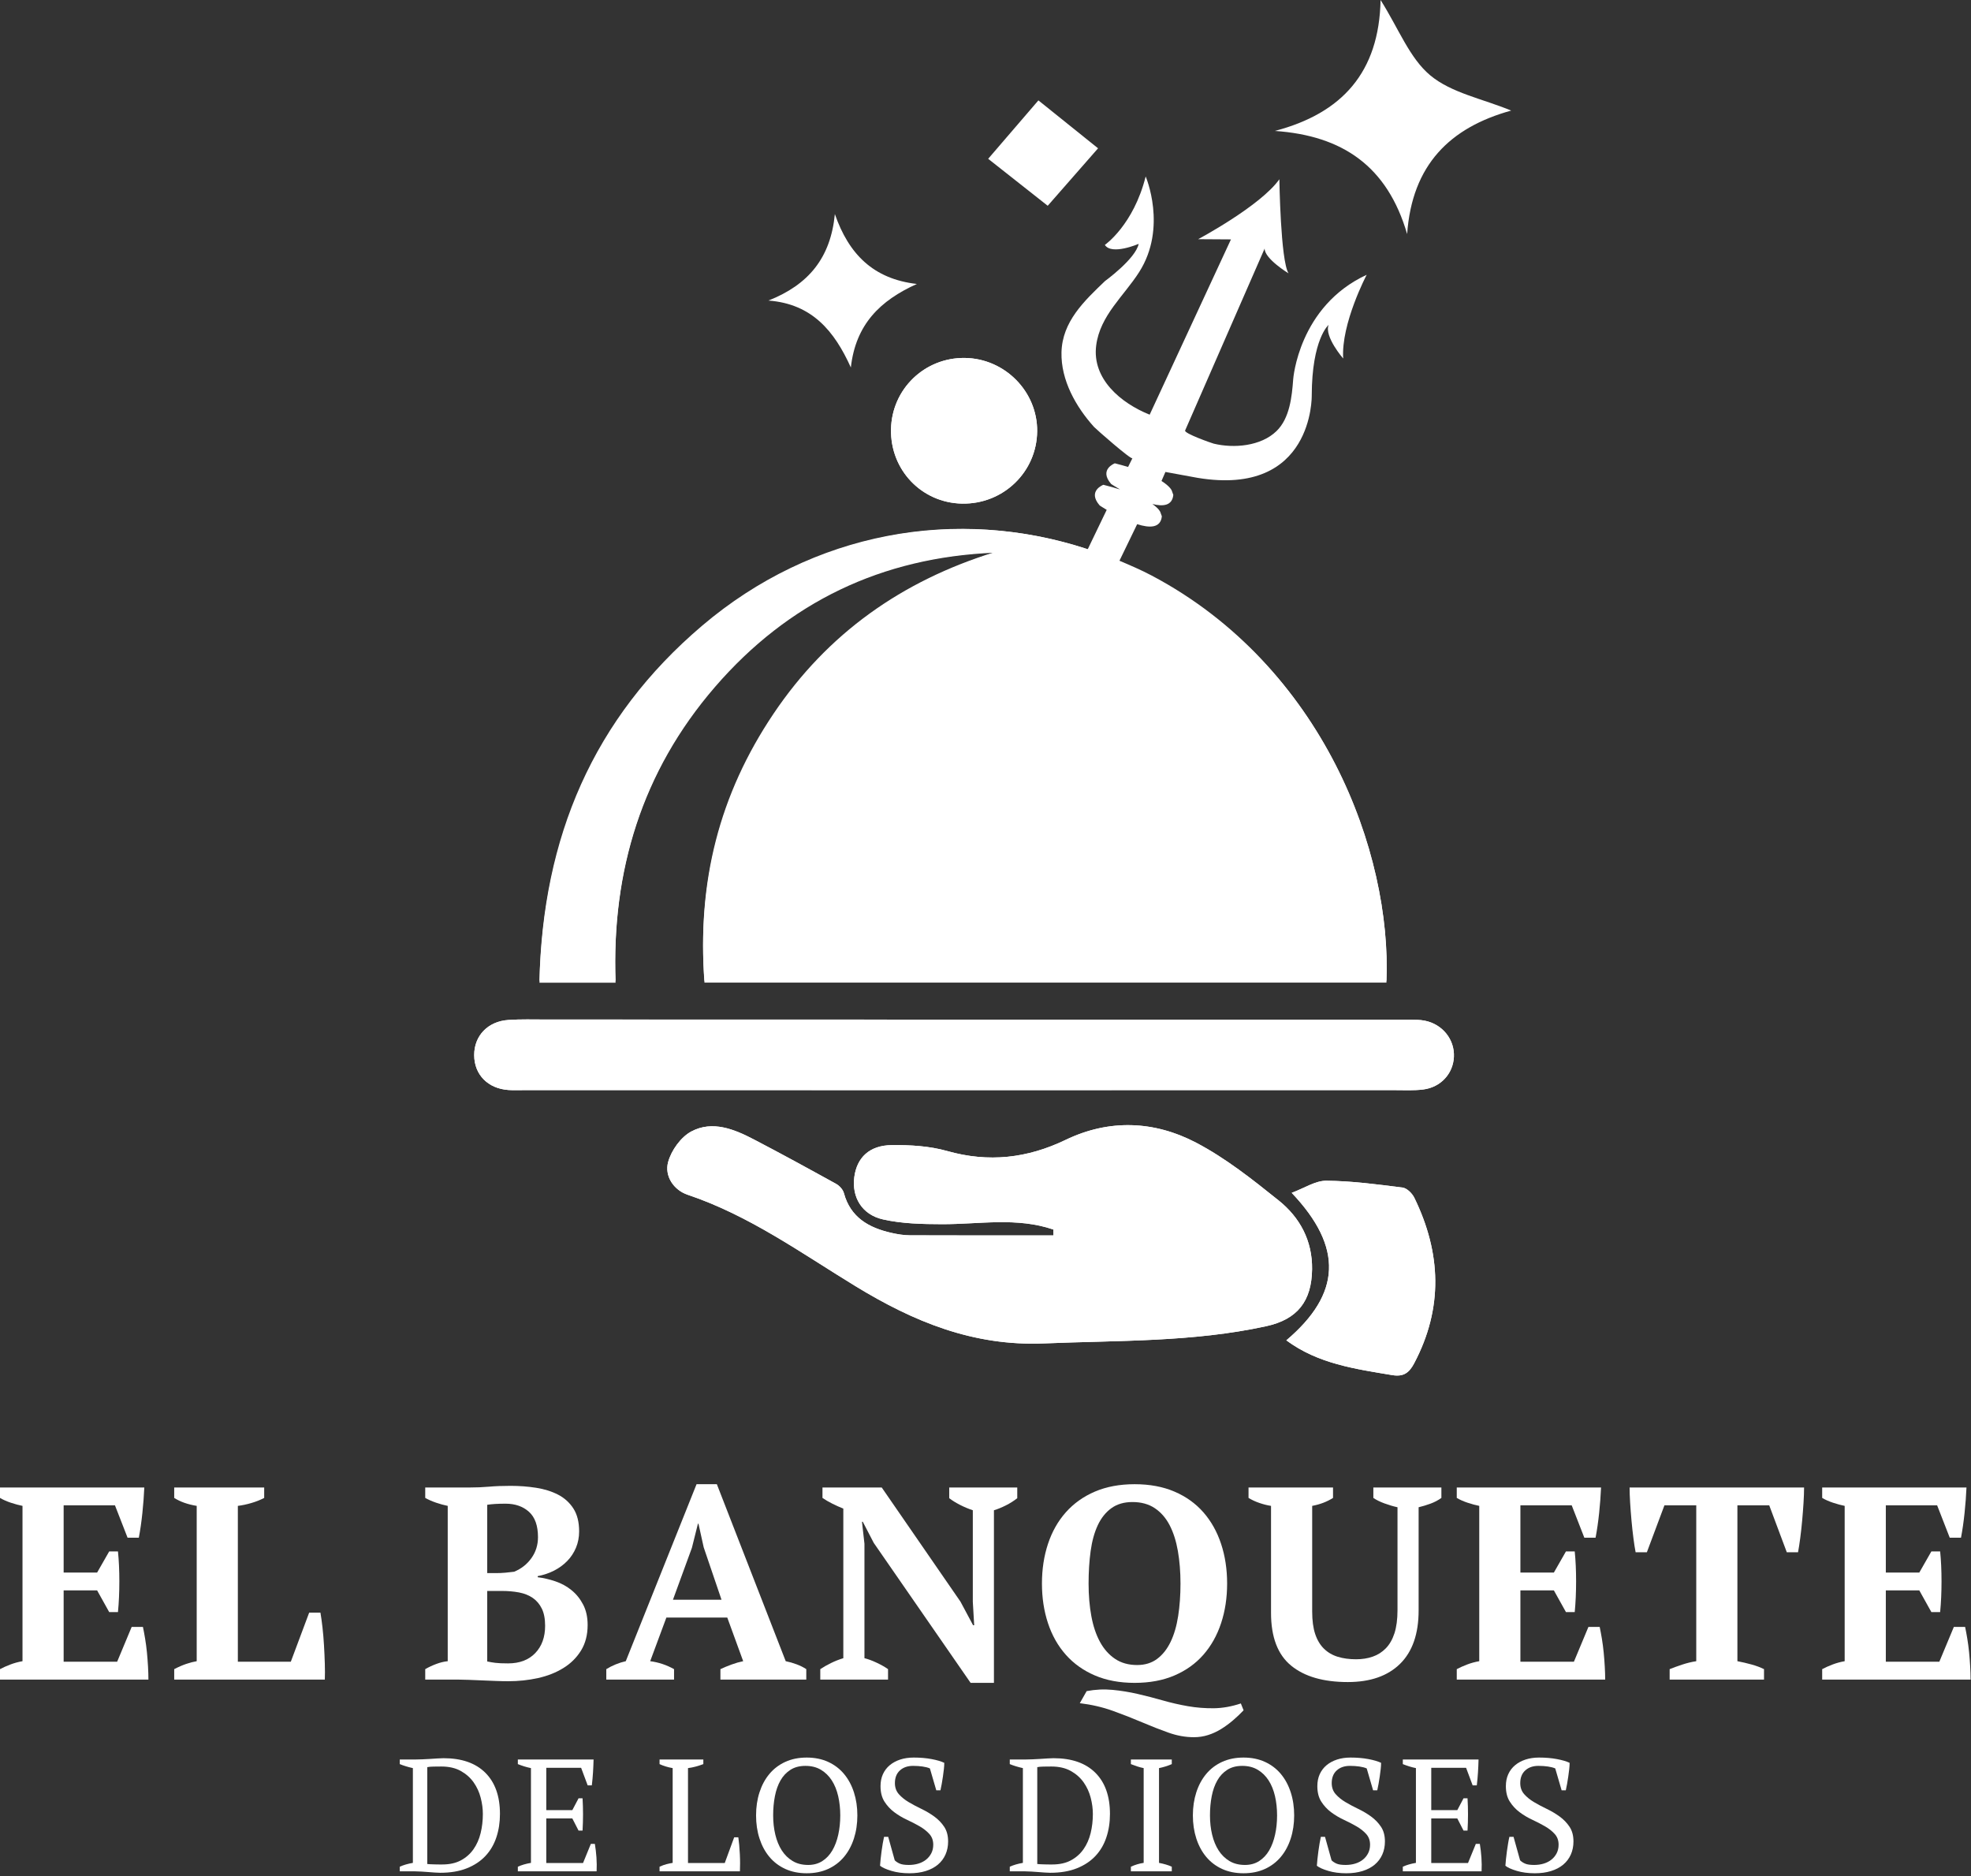 <svg width="477" height="454" viewBox="0 0 477 454" fill="none" xmlns="http://www.w3.org/2000/svg">
<rect x="0" y="0" width="477" height="454" fill="#333333" stroke="none"/>
<path d="M346.14 18.235C341.123 14.055 338.519 6.98 334.112 -4.74872e-05C333.767 17.5 324.784 27.417 308.531 31.68C324.927 32.82 335.737 40.205 340.54 56.631C341.724 39.879 350.921 30.839 365.725 26.753C358.713 23.873 351.237 22.483 346.14 18.235Z" fill="white"/>
<path d="M221.89 68.707C211.348 67.505 205.402 61.475 202.045 51.797C201.016 62.397 195.689 68.88 185.968 72.721C196.545 73.529 201.936 80.117 205.913 88.913C207.09 78.473 212.997 72.719 221.89 68.707Z" fill="white"/>
<path d="M265.74 35.885C261.167 32.213 255.64 27.77 251.302 24.288C247.27 28.98 242.62 34.389 239.146 38.424C243.763 42.068 249.214 46.366 253.556 49.788C257.494 45.294 262.064 40.08 265.74 35.885Z" fill="white"/>
<path d="M233.501 86.609C223.747 86.48 215.801 94.166 215.633 103.898C215.461 113.72 223.043 121.653 232.797 121.852C242.757 122.053 250.903 114.23 251.002 104.366C251.099 94.76 243.194 86.737 233.501 86.609ZM311.305 324.306C318.977 329.988 327.955 331.218 336.894 332.713C339.674 333.178 341.019 332.17 342.229 329.886C349.306 316.513 348.79 303.15 342.278 289.805C341.759 288.742 340.482 287.476 339.427 287.342C333.298 286.562 327.135 285.738 320.977 285.689C318.33 285.668 315.671 287.481 312.603 288.614C325.159 301.848 324.549 313.081 311.305 324.306V324.306ZM233.049 263.77C267.895 263.77 302.745 263.772 337.591 263.765C339.862 263.765 342.154 263.892 344.395 263.613C348.667 263.09 351.662 259.789 351.858 255.728C352.061 251.534 349.118 247.82 344.806 246.962C343.634 246.728 342.402 246.728 341.197 246.726C271.505 246.705 201.809 246.689 132.117 246.68C129.086 246.68 126.046 246.584 123.029 246.788C118.047 247.124 114.753 250.617 114.759 255.29C114.765 260.009 118.066 263.393 123.053 263.736C124.259 263.818 125.475 263.765 126.687 263.765C162.141 263.765 197.595 263.765 233.049 263.77V263.77ZM254.923 297.496C254.929 297.97 254.933 298.444 254.937 298.918C243.359 298.918 231.782 298.942 220.205 298.893C218.705 298.886 217.181 298.633 215.711 298.3C210.253 297.06 205.827 294.582 204.222 288.658C203.99 287.801 203.145 286.888 202.341 286.442C195.751 282.796 189.139 279.186 182.462 275.705C177.673 273.205 172.427 271.061 167.327 273.757C164.789 275.098 162.471 278.33 161.695 281.156C160.766 284.544 163.021 287.94 166.427 289.084C181.286 294.068 193.866 303.16 207.021 311.189C221.079 319.772 235.505 325.762 252.65 325.05C270.657 324.302 288.698 324.758 306.437 320.886C313.997 319.236 317.441 314.824 317.535 307.092C317.622 300.212 314.599 294.592 309.479 290.486C303.123 285.389 296.615 280.213 289.443 276.465C279.347 271.188 268.459 270.717 257.905 275.796C248.623 280.261 239.263 281.338 229.241 278.501C224.961 277.289 220.291 277.016 215.806 277.066C210.391 277.126 207.362 280.101 206.747 284.813C206.121 289.61 208.525 293.878 213.685 295.045C218.318 296.09 223.235 296.19 228.026 296.202C237.023 296.221 246.094 294.464 254.923 297.496V297.496ZM335.534 237.753C336.817 205.97 320.238 161.424 278.713 139.481C243.195 120.713 201.142 125.117 169.95 151.602C143.499 174.057 131.337 203.296 130.555 237.773H148.973C147.986 210.777 155.377 186.666 173.013 166.242C190.779 145.664 213.417 134.853 240.646 133.736C218.297 140.674 200.286 153.513 187.203 172.966C174.066 192.5 168.709 214.066 170.485 237.753H335.534Z" fill="white"/>
<path fill-rule="evenodd" clip-rule="evenodd" d="M278.713 139.257C276.148 137.901 273.545 136.793 270.917 135.679L275.205 126.828C278.214 127.789 280.884 127.808 281.177 124.923L280.8 123.876C280.8 123.876 280.521 123.104 278.892 121.949C281.516 122.612 283.69 122.339 283.953 119.749L283.576 118.695C283.576 118.695 283.24 117.737 281.094 116.375L282.042 114.192L289.844 115.621C317.936 120.271 317.454 95.693 317.454 95.693C317.49 82.007 321.534 78.603 321.534 78.603C320.444 81.445 325.064 86.744 325.064 86.744C324.516 78.313 330.75 66.487 330.75 66.487C314.258 74.112 312.966 91.751 312.966 91.752C312.657 95.949 312.133 101.208 308.914 104.316C305.133 107.975 298.6 108.523 293.736 107.345C293.274 107.232 286.498 104.865 286.812 104.155C286.854 104.052 306.053 60.136 306.053 60.136C306.02 62.603 311.837 66.14 311.837 66.14C309.896 63.045 309.62 43.372 309.62 43.372C305.048 49.839 289.964 57.873 289.964 57.873L297.902 57.924L278.23 100.335C271.31 97.567 264.229 91.715 265.29 83.561C266.236 76.317 271.993 71.631 275.688 65.831C282.572 55.037 277.262 42.697 277.262 42.697C274.308 54.477 267.386 59.256 267.386 59.256C269.006 61.833 275.57 59.004 275.57 59.004C274.826 62.635 267.416 68.007 267.416 68.007C262.388 72.825 257.066 77.819 256.89 85.256C256.733 91.989 260.366 98.416 264.765 103.299C265.217 103.801 273.814 111.355 274.058 110.867C274.056 110.869 273.266 112.456 273.006 112.985C272.02 112.689 270.974 112.393 269.802 112.101C269.802 112.101 265.84 113.584 268.92 117.115C268.92 117.115 269.768 117.677 271.06 118.431C269.862 118.053 268.526 117.675 267.022 117.299C267.022 117.299 263.064 118.779 266.141 122.309C266.141 122.309 266.797 122.744 267.832 123.364L263.24 132.901C231.472 122.424 196.714 128.644 169.95 151.369C143.5 173.825 131.337 202.64 130.556 237.307H148.973C147.986 210.64 155.377 186.433 173.013 166.009C190.78 145.429 213.417 134.737 240.646 133.619C218.296 140.557 200.286 153.232 187.204 172.685C174.066 192.219 168.709 213.307 170.485 237.307H335.534C336.817 206.64 320.238 161.2 278.713 139.257Z" fill="white"/>
<path fill-rule="evenodd" clip-rule="evenodd" d="M254.924 297.495C246.095 294.464 237.023 296.222 228.025 296.202C223.235 296.19 218.319 296.09 213.684 295.044C208.524 293.878 206.12 289.611 206.747 284.812C207.363 280.1 210.392 277.127 215.805 277.067C220.291 277.016 224.96 277.29 229.24 278.502C239.264 281.339 248.623 280.26 257.904 275.796C268.459 270.716 279.347 271.188 289.444 276.466C296.616 280.212 303.123 285.39 309.48 290.486C314.6 294.591 317.621 300.211 317.536 307.091C317.441 314.823 313.997 319.236 306.437 320.887C288.699 324.758 270.657 324.302 252.651 325.05C235.505 325.762 221.079 319.771 207.02 311.19C193.867 303.159 181.285 294.068 166.428 289.083C163.02 287.939 160.767 284.543 161.695 281.155C162.471 278.33 164.788 275.098 167.328 273.756C172.428 271.062 177.673 273.204 182.461 275.704C189.139 279.187 195.751 282.796 202.34 286.443C203.145 286.888 203.991 287.8 204.223 288.658C205.828 294.582 210.253 297.06 215.712 298.3C217.18 298.634 218.705 298.886 220.205 298.894C231.783 298.942 243.359 298.918 254.937 298.918C254.933 298.444 254.929 297.97 254.924 297.495Z" fill="white"/>
<path fill-rule="evenodd" clip-rule="evenodd" d="M233.049 263.767C197.596 263.765 162.141 263.765 126.688 263.765C125.476 263.765 124.26 263.818 123.053 263.737C118.066 263.394 114.765 260.01 114.76 255.291C114.753 250.618 118.048 247.125 123.028 246.789C126.046 246.583 129.086 246.681 132.117 246.681C201.809 246.689 271.505 246.705 341.197 246.727C342.402 246.729 343.633 246.729 344.805 246.962C349.118 247.819 352.061 251.534 351.857 255.729C351.662 259.79 348.668 263.09 344.396 263.614C342.154 263.893 339.861 263.765 337.592 263.765C302.744 263.771 267.896 263.77 233.049 263.767Z" fill="white"/>
<path fill-rule="evenodd" clip-rule="evenodd" d="M328.3 322.947C326.574 324.415 325.554 325.283 324.534 326.148C326.258 327.262 327.87 328.746 329.756 329.318C330.607 329.578 332.008 328.02 333.162 327.286C331.658 325.943 330.154 324.602 328.3 322.947ZM311.304 324.307C324.55 313.082 325.16 301.848 312.604 288.615C315.671 287.48 318.33 285.668 320.978 285.69C327.135 285.739 333.298 286.563 339.428 287.343C340.483 287.475 341.76 288.743 342.278 289.806C348.79 303.15 349.306 316.514 342.228 329.886C341.019 332.171 339.674 333.179 336.894 332.712C327.955 331.218 318.978 329.987 311.304 324.307Z" fill="white"/>
<path fill-rule="evenodd" clip-rule="evenodd" d="M233.501 86.609C243.194 86.737 251.099 94.76 251.002 104.366C250.903 114.23 242.757 122.053 232.797 121.852C223.043 121.653 215.461 113.72 215.633 103.898C215.801 94.166 223.747 86.48 233.501 86.609Z" fill="white"/>
<path fill-rule="evenodd" clip-rule="evenodd" d="M328.3 322.947C330.154 324.601 331.658 325.943 333.162 327.285C332.008 328.02 330.607 329.577 329.756 329.317C327.87 328.745 326.258 327.261 324.534 326.148C325.554 325.283 326.574 324.415 328.3 322.947Z" fill="white"/>
<path d="M34.924 359.912C34.835 361.902 34.679 363.961 34.457 366.086C34.236 368.21 33.951 370.202 33.596 372.061H30.873L27.82 364.226H15.403V380.494H23.504L26.424 375.381H28.549C28.771 377.55 28.883 379.962 28.883 382.617C28.883 385.273 28.771 387.753 28.549 390.053H26.424L23.504 384.809H15.403V402.072H28.351L31.869 393.64H34.591C34.768 394.481 34.945 395.433 35.121 396.494C35.299 397.556 35.443 398.653 35.555 399.78C35.664 400.909 35.753 402.05 35.82 403.2C35.887 404.352 35.919 405.414 35.919 406.386H0V403.864C0.752 403.465 1.593 403.09 2.523 402.736C3.452 402.382 4.425 402.116 5.445 401.94V364.36C4.559 364.182 3.619 363.928 2.621 363.597C1.627 363.265 0.752 362.877 0 362.434V359.912H34.924Z" fill="white"/>
<path d="M42.16 359.912H63.937V362.434C63.008 362.922 61.978 363.33 60.849 363.662C59.721 363.994 58.625 364.226 57.562 364.36V402.072H70.377L74.825 390.186H77.548C77.724 391.206 77.89 392.4 78.046 393.773C78.2 395.145 78.321 396.584 78.41 398.088C78.5 399.593 78.565 401.076 78.609 402.537C78.653 403.996 78.653 405.281 78.609 406.386H42.16V403.864C43.177 403.332 44.14 402.913 45.048 402.604C45.954 402.293 46.806 402.072 47.604 401.94V364.36C45.434 364.005 43.62 363.364 42.16 362.434V359.912Z" fill="white"/>
<path d="M122.961 402.47C125.749 402.47 127.939 401.64 129.534 399.98C131.127 398.321 131.923 396.118 131.923 393.374C131.923 391.692 131.658 390.309 131.127 389.224C130.597 388.14 129.865 387.276 128.934 386.634C128.006 385.994 126.898 385.552 125.615 385.306C124.331 385.064 122.937 384.942 121.433 384.942H117.914V402.005C118.534 402.138 119.186 402.249 119.873 402.337C120.558 402.426 121.589 402.47 122.961 402.47ZM120.039 380.626C120.791 380.626 121.543 380.593 122.297 380.526C123.047 380.46 123.758 380.384 124.422 380.294C126.147 379.586 127.542 378.492 128.603 377.008C129.666 375.525 130.198 373.832 130.198 371.929C130.198 369.14 129.466 367.093 128.006 365.786C126.545 364.482 124.663 363.829 122.362 363.829C121.387 363.829 120.546 363.85 119.839 363.894C119.131 363.94 118.489 364.005 117.914 364.094V380.626H120.039ZM102.909 406.388V403.864C103.75 403.378 104.646 402.957 105.599 402.604C106.549 402.249 107.467 402.028 108.354 401.94V364.36C107.467 364.182 106.539 363.928 105.565 363.597C104.591 363.265 103.706 362.877 102.909 362.434V359.912H113.599C115.281 359.912 116.874 359.845 118.378 359.713C119.882 359.58 121.609 359.513 123.557 359.513C125.682 359.513 127.741 359.668 129.731 359.978C131.723 360.288 133.494 360.84 135.045 361.637C136.594 362.434 137.833 363.553 138.763 364.99C139.691 366.429 140.155 368.276 140.155 370.534C140.155 371.95 139.901 373.268 139.393 374.485C138.882 375.702 138.174 376.776 137.267 377.705C136.361 378.634 135.298 379.409 134.081 380.029C132.863 380.649 131.546 381.092 130.13 381.357V381.621C131.546 381.8 132.974 382.132 134.414 382.617C135.851 383.106 137.146 383.813 138.297 384.742C139.447 385.672 140.387 386.833 141.119 388.228C141.849 389.622 142.214 391.273 142.214 393.174C142.214 395.565 141.683 397.622 140.621 399.349C139.558 401.076 138.131 402.493 136.338 403.598C134.546 404.706 132.497 405.513 130.198 406.022C127.895 406.53 125.505 406.785 123.026 406.785C122.097 406.785 121.078 406.762 119.973 406.72C118.866 406.674 117.758 406.629 116.654 406.586C115.546 406.542 114.471 406.497 113.433 406.453C112.391 406.409 111.518 406.388 110.81 406.388H102.909Z" fill="white"/>
<path d="M162.861 387.067H174.613L170.299 374.384L169.037 368.675H168.904L167.444 374.517L162.861 387.067ZM163.127 406.387H146.728V403.864C147.437 403.423 148.2 403.035 149.019 402.703C149.837 402.371 150.645 402.116 151.443 401.939L168.572 359.115H173.485L190.151 401.939C191.036 402.116 191.92 402.371 192.807 402.703C193.691 403.035 194.465 403.423 195.129 403.864V406.387H174.348V403.864C175.189 403.465 176.096 403.091 177.069 402.736C178.044 402.381 178.973 402.116 179.859 401.939L176.008 391.381H161.269L157.351 401.939C159.388 402.205 161.312 402.847 163.127 403.864V406.387Z" fill="white"/>
<path d="M229.721 359.912H246.186V362.5C245.345 363.164 244.416 363.749 243.398 364.259C242.378 364.767 241.426 365.153 240.542 365.419V407.184H234.898L211.462 373.324L208.806 368.211H208.606L209.205 373.523V401.209C210.089 401.431 211.074 401.796 212.158 402.304C213.244 402.813 214.161 403.332 214.914 403.864V406.387H198.516V403.864C199.312 403.333 200.185 402.837 201.138 402.373C202.088 401.909 203.073 401.521 204.092 401.213V365.02C203.205 364.667 202.321 364.269 201.437 363.827C200.55 363.384 199.753 362.921 199.046 362.435V359.912H213.388L232.442 387.532L235.497 393.241H235.762L235.429 387.544V365.416C234.368 365.063 233.338 364.632 232.344 364.124C231.346 363.616 230.472 363.076 229.721 362.5V359.912Z" fill="white"/>
<path d="M263.447 383.149C263.447 385.982 263.669 388.605 264.111 391.017C264.554 393.43 265.251 395.51 266.202 397.258C267.154 399.007 268.371 400.378 269.854 401.374C271.337 402.37 273.118 402.867 275.199 402.867C277.101 402.867 278.718 402.37 280.046 401.374C281.374 400.378 282.458 399.007 283.299 397.258C284.141 395.51 284.75 393.43 285.125 391.017C285.501 388.605 285.69 385.982 285.69 383.149C285.69 380.317 285.478 377.694 285.059 375.282C284.638 372.869 283.974 370.789 283.067 369.041C282.158 367.291 280.965 365.919 279.481 364.923C277.998 363.927 276.195 363.43 274.07 363.43C272.033 363.43 270.33 363.927 268.958 364.923C267.586 365.919 266.49 367.291 265.671 369.041C264.853 370.789 264.278 372.869 263.945 375.282C263.614 377.694 263.447 380.317 263.447 383.149ZM300.961 413.823C300.163 414.663 299.31 415.471 298.403 416.246C297.497 417.019 296.545 417.718 295.549 418.338C294.553 418.957 293.502 419.445 292.395 419.798C291.289 420.153 290.138 420.33 288.942 420.33C286.906 420.33 284.859 419.965 282.802 419.234C280.743 418.505 278.595 417.663 276.362 416.711C274.126 415.759 271.781 414.842 269.322 413.955C266.866 413.07 264.199 412.451 261.322 412.097L262.982 409.177C265.107 408.778 267.198 408.677 269.257 408.877C271.314 409.075 273.351 409.407 275.365 409.873C277.379 410.338 279.393 410.857 281.407 411.433C283.421 412.009 285.445 412.473 287.481 412.827C289.518 413.181 291.598 413.346 293.723 413.326C295.849 413.302 298.038 412.915 300.297 412.163L300.961 413.823ZM252.161 383.149C252.161 379.697 252.647 376.499 253.622 373.555C254.594 370.613 256.033 368.066 257.937 365.919C259.839 363.774 262.186 362.102 264.975 360.906C267.762 359.713 270.971 359.115 274.601 359.115C278.231 359.115 281.439 359.713 284.229 360.906C287.018 362.102 289.351 363.774 291.234 365.919C293.114 368.066 294.541 370.613 295.515 373.555C296.489 376.499 296.975 379.697 296.975 383.149C296.975 386.602 296.489 389.799 295.515 392.742C294.541 395.687 293.114 398.233 291.234 400.378C289.351 402.526 287.018 404.195 284.229 405.391C281.439 406.586 278.231 407.183 274.601 407.183C270.971 407.183 267.762 406.586 264.975 405.391C262.186 404.195 259.839 402.526 257.937 400.378C256.033 398.233 254.594 395.687 253.622 392.742C252.647 389.799 252.161 386.602 252.161 383.149Z" fill="white"/>
<path d="M302.156 359.912H322.605V362.434C321.145 363.364 319.461 364.005 317.56 364.36V389.921C317.56 392.09 317.801 393.905 318.289 395.366C318.776 396.826 319.484 398.01 320.413 398.918C321.344 399.826 322.461 400.478 323.768 400.877C325.072 401.274 326.544 401.474 328.182 401.474C329.642 401.474 330.981 401.265 332.198 400.842C333.416 400.424 334.478 399.748 335.386 398.818C336.293 397.888 336.989 396.672 337.477 395.166C337.962 393.661 338.208 391.804 338.208 389.589V364.692C337.189 364.47 336.137 364.161 335.054 363.762C333.968 363.364 333.072 362.922 332.364 362.434V359.912H348.83V362.434C348.033 363.009 347.148 363.474 346.176 363.829C345.2 364.182 344.249 364.47 343.32 364.692V389.656C343.32 395.322 341.826 399.626 338.838 402.569C335.85 405.513 331.634 406.985 326.189 406.985C320.258 406.985 315.677 405.657 312.448 403C309.216 400.345 307.6 396.096 307.6 390.253V364.36C306.714 364.226 305.785 363.994 304.812 363.662C303.838 363.33 302.953 362.922 302.156 362.434V359.912Z" fill="white"/>
<path d="M387.471 359.912C387.383 361.902 387.228 363.961 387.007 366.086C386.783 368.21 386.498 370.202 386.143 372.061H383.422L380.367 364.226H367.951V380.494H376.052L378.974 375.381H381.099C381.32 377.55 381.43 379.962 381.43 382.617C381.43 385.273 381.32 387.753 381.099 390.053H378.974L376.052 384.809H367.951V402.072H380.898L384.416 393.64H387.14C387.315 394.481 387.495 395.433 387.671 396.494C387.846 397.556 387.992 398.653 388.102 399.78C388.214 400.909 388.302 402.05 388.367 403.2C388.435 404.352 388.468 405.414 388.468 406.386H352.55V403.864C353.3 403.465 354.142 403.09 355.071 402.736C356 402.382 356.974 402.116 357.992 401.94V364.36C357.107 364.182 356.166 363.928 355.171 363.597C354.174 363.265 353.3 362.877 352.55 362.434V359.912H387.471Z" fill="white"/>
<path d="M426.908 406.387H404.07V403.863C404.954 403.511 405.962 403.144 407.091 402.768C408.218 402.394 409.358 402.116 410.51 401.939V364.227H402.808L398.558 375.58H395.836C395.659 374.695 395.482 373.567 395.306 372.194C395.127 370.823 394.974 369.406 394.84 367.944C394.708 366.484 394.598 365.035 394.508 363.596C394.419 362.158 394.376 360.93 394.376 359.912H436.603C436.603 360.972 436.558 362.212 436.47 363.63C436.38 365.046 436.27 366.484 436.138 367.944C436.004 369.406 435.85 370.811 435.672 372.16C435.495 373.512 435.319 374.65 435.142 375.58H432.42L428.17 364.227H420.468V401.939C421.619 402.16 422.759 402.426 423.887 402.736C425.016 403.046 426.023 403.422 426.908 403.863V406.387Z" fill="white"/>
<path d="M475.907 359.912C475.818 361.902 475.663 363.961 475.442 366.086C475.219 368.21 474.934 370.202 474.579 372.061H471.856L468.803 364.226H456.387V380.494H464.488L467.408 375.381H469.534C469.755 377.55 469.866 379.962 469.866 382.617C469.866 385.273 469.755 387.753 469.534 390.053H467.408L464.488 384.809H456.387V402.072H469.334L472.852 393.64H475.575C475.751 394.481 475.93 395.433 476.106 396.494C476.282 397.556 476.427 398.653 476.538 399.78C476.648 400.909 476.736 402.05 476.803 403.2C476.87 404.352 476.903 405.414 476.903 406.386H440.984V403.864C441.735 403.465 442.578 403.09 443.506 402.736C444.435 402.382 445.41 402.116 446.428 401.94V364.36C445.543 364.182 444.602 363.928 443.606 363.597C442.61 363.265 441.735 362.877 440.984 362.434V359.912H475.907Z" fill="white"/>
<path d="M106.802 427.421C106.132 427.421 105.488 427.429 104.87 427.441C104.25 427.453 103.76 427.499 103.4 427.575V451.007C103.528 451.034 103.76 451.054 104.096 451.066C104.431 451.079 104.791 451.091 105.179 451.105C105.564 451.117 105.932 451.123 106.28 451.123H107.035C108.814 451.123 110.322 450.789 111.559 450.118C112.796 449.449 113.807 448.553 114.594 447.431C115.38 446.31 115.952 445.014 116.315 443.546C116.675 442.075 116.856 440.529 116.856 438.905C116.856 437.642 116.682 436.334 116.332 434.981C115.987 433.627 115.419 432.39 114.632 431.269C113.846 430.147 112.81 429.226 111.52 428.503C110.231 427.782 108.659 427.421 106.802 427.421ZM96.75 452.786V451.666C97.651 451.253 98.708 450.945 99.92 450.737V427.807C99.327 427.679 98.76 427.531 98.219 427.363C97.676 427.195 97.187 427.022 96.75 426.841V425.721H100.692C101.131 425.721 101.647 425.707 102.239 425.681C102.832 425.657 103.444 425.623 104.076 425.585C104.708 425.546 105.315 425.506 105.894 425.469C106.474 425.43 106.958 425.41 107.343 425.41C111.726 425.41 115.096 426.583 117.455 428.93C119.815 431.275 120.994 434.601 120.994 438.905C120.994 440.942 120.703 442.83 120.123 444.57C119.544 446.31 118.66 447.811 117.474 449.074C116.288 450.337 114.787 451.331 112.97 452.053C111.154 452.774 109.007 453.134 106.532 453.134C106.146 453.134 105.707 453.115 105.218 453.077C104.727 453.038 104.212 452.999 103.671 452.961C103.13 452.922 102.58 452.883 102.027 452.845C101.472 452.806 100.95 452.786 100.46 452.786H96.75Z" fill="white"/>
<path d="M143.651 425.72C143.624 426.751 143.58 427.79 143.515 428.832C143.452 429.876 143.355 430.927 143.227 431.984H142.221L140.635 427.731H132.205V437.976H138.509L140.016 435.116H140.984C141.137 437.668 141.137 440.272 140.984 442.927H140.016L138.509 439.988H132.205V450.776H141.099L142.995 446.136H143.96C144.14 447.219 144.271 448.314 144.347 449.422C144.424 450.531 144.437 451.652 144.387 452.787H125.323V451.666C126.227 451.252 127.283 450.944 128.495 450.738V427.807C127.979 427.706 127.451 427.571 126.908 427.403C126.367 427.235 125.839 427.048 125.323 426.842V425.72H143.651Z" fill="white"/>
<path d="M159.619 425.72H170.214V426.842C169.595 427.074 168.977 427.274 168.359 427.44C167.739 427.608 167.121 427.731 166.502 427.807V450.776H175.395L177.677 444.551H178.682C178.759 445.091 178.83 445.718 178.895 446.426C178.959 447.136 179.01 447.87 179.049 448.631C179.089 449.391 179.107 450.132 179.107 450.854C179.107 451.576 179.094 452.22 179.07 452.787H159.619V451.666C160.239 451.382 160.805 451.176 161.321 451.047C161.835 450.918 162.326 450.815 162.791 450.738V427.807C162.198 427.706 161.63 427.571 161.089 427.403C160.547 427.235 160.057 427.048 159.619 426.842V425.72Z" fill="white"/>
<path d="M187.111 439.253C187.111 440.904 187.286 442.457 187.635 443.913C187.981 445.369 188.505 446.638 189.199 447.722C189.895 448.804 190.773 449.662 191.83 450.293C192.886 450.925 194.137 451.24 195.581 451.24C196.895 451.24 198.041 450.925 199.021 450.293C200.001 449.662 200.806 448.804 201.437 447.722C202.07 446.638 202.546 445.369 202.869 443.913C203.191 442.457 203.351 440.904 203.351 439.253C203.351 437.605 203.185 436.052 202.849 434.594C202.514 433.138 201.999 431.868 201.303 430.785C200.606 429.702 199.73 428.846 198.674 428.214C197.617 427.582 196.366 427.268 194.922 427.268C193.505 427.268 192.299 427.582 191.306 428.214C190.314 428.846 189.51 429.702 188.89 430.785C188.271 431.868 187.819 433.138 187.537 434.594C187.253 436.052 187.111 437.605 187.111 439.253ZM182.974 439.253C182.974 437.242 183.251 435.381 183.806 433.666C184.361 431.952 185.158 430.47 186.202 429.22C187.247 427.969 188.529 426.997 190.051 426.3C191.571 425.605 193.299 425.256 195.231 425.256C197.166 425.256 198.893 425.605 200.414 426.3C201.934 426.997 203.215 427.969 204.259 429.22C205.305 430.47 206.103 431.952 206.658 433.666C207.211 435.381 207.489 437.242 207.489 439.253C207.489 441.265 207.211 443.126 206.658 444.84C206.103 446.556 205.305 448.037 204.259 449.288C203.215 450.538 201.934 451.51 200.414 452.208C198.893 452.902 197.166 453.25 195.231 453.25C193.299 453.25 191.571 452.902 190.051 452.208C188.529 451.51 187.247 450.538 186.202 449.288C185.158 448.037 184.361 446.556 183.806 444.84C183.251 443.126 182.974 441.265 182.974 439.253" fill="white"/>
<path d="M216.536 450.119C216.845 450.428 217.244 450.693 217.735 450.912C218.225 451.131 218.959 451.24 219.94 451.24C220.764 451.24 221.537 451.131 222.26 450.912C222.981 450.693 223.607 450.369 224.135 449.944C224.663 449.52 225.081 449.004 225.392 448.399C225.7 447.793 225.855 447.103 225.855 446.329C225.855 445.299 225.539 444.435 224.908 443.739C224.276 443.043 223.489 442.424 222.549 441.883C221.608 441.341 220.583 440.813 219.476 440.297C218.367 439.781 217.341 439.169 216.4 438.461C215.46 437.752 214.675 436.901 214.043 435.909C213.411 434.917 213.096 433.672 213.096 432.177C213.096 431.095 213.288 430.128 213.675 429.277C214.063 428.427 214.609 427.705 215.319 427.112C216.027 426.52 216.872 426.061 217.851 425.74C218.831 425.417 219.927 425.256 221.137 425.256C222.711 425.256 224.148 425.379 225.451 425.624C226.751 425.869 227.776 426.171 228.523 426.532C228.523 426.971 228.491 427.48 228.427 428.059C228.361 428.64 228.285 429.239 228.195 429.857C228.104 430.476 228.008 431.076 227.904 431.655C227.801 432.236 227.697 432.745 227.596 433.183H226.591L225.044 427.885C224.575 427.68 223.983 427.525 223.268 427.421C222.552 427.319 221.791 427.267 220.985 427.267C219.659 427.267 218.591 427.635 217.785 428.369C216.979 429.103 216.575 430.128 216.575 431.443C216.575 432.5 216.893 433.389 217.528 434.111C218.164 434.832 218.96 435.477 219.921 436.044C220.88 436.611 221.911 437.159 223.012 437.688C224.116 438.216 225.145 438.828 226.105 439.524C227.064 440.22 227.861 441.045 228.497 441.999C229.133 442.952 229.452 444.139 229.452 445.556C229.452 446.716 229.239 447.773 228.813 448.727C228.388 449.681 227.776 450.492 226.976 451.163C226.176 451.833 225.197 452.349 224.039 452.709C222.877 453.071 221.564 453.251 220.093 453.251C218.469 453.251 217.012 453.057 215.725 452.671C214.435 452.284 213.52 451.872 212.979 451.433C213.005 450.995 213.049 450.467 213.115 449.848C213.179 449.229 213.256 448.591 213.345 447.933C213.437 447.276 213.533 446.639 213.636 446.02C213.739 445.401 213.843 444.873 213.947 444.435H214.952L216.536 450.119Z" fill="white"/>
<path d="M254.429 427.421C253.759 427.421 253.115 427.429 252.497 427.441C251.877 427.453 251.388 427.499 251.027 427.575V451.007C251.156 451.034 251.388 451.054 251.724 451.066C252.057 451.079 252.419 451.091 252.805 451.105C253.192 451.117 253.56 451.123 253.907 451.123H254.661C256.44 451.123 257.948 450.789 259.185 450.118C260.423 449.449 261.435 448.553 262.221 447.431C263.008 446.31 263.58 445.014 263.943 443.546C264.301 442.075 264.483 440.529 264.483 438.905C264.483 437.642 264.309 436.334 263.96 434.981C263.613 433.627 263.045 432.39 262.26 431.269C261.473 430.147 260.436 429.226 259.147 428.503C257.857 427.782 256.287 427.421 254.429 427.421ZM244.376 452.786V451.666C245.279 451.253 246.336 450.945 247.547 450.737V427.807C246.953 427.679 246.388 427.531 245.847 427.363C245.304 427.195 244.815 427.022 244.376 426.841V425.721H248.32C248.757 425.721 249.273 425.707 249.867 425.681C250.459 425.657 251.071 425.623 251.703 425.585C252.336 425.546 252.941 425.506 253.52 425.469C254.101 425.43 254.584 425.41 254.971 425.41C259.353 425.41 262.724 426.583 265.083 428.93C267.441 431.275 268.62 434.601 268.62 438.905C268.62 440.942 268.331 442.83 267.749 444.57C267.171 446.31 266.287 447.811 265.101 449.074C263.916 450.337 262.413 451.331 260.596 452.053C258.78 452.774 256.633 453.134 254.159 453.134C253.773 453.134 253.333 453.115 252.844 453.077C252.353 453.038 251.839 452.999 251.297 452.961C250.756 452.922 250.208 452.883 249.653 452.845C249.099 452.806 248.577 452.786 248.088 452.786H244.376Z" fill="white"/>
<path d="M283.583 452.787H273.684V451.665C274.69 451.201 275.722 450.892 276.778 450.737V427.808C276.263 427.705 275.747 427.571 275.231 427.403C274.716 427.235 274.2 427.048 273.684 426.841V425.72H283.583V426.841C283.119 427.048 282.616 427.235 282.075 427.403C281.534 427.571 281.004 427.705 280.491 427.808V450.737C281.031 450.84 281.572 450.969 282.114 451.124C282.656 451.279 283.146 451.46 283.583 451.665V452.787Z" fill="white"/>
<path d="M292.825 439.253C292.825 440.904 292.998 442.457 293.346 443.913C293.694 445.369 294.216 446.638 294.912 447.722C295.609 448.804 296.484 449.662 297.541 450.293C298.598 450.925 299.849 451.24 301.293 451.24C302.606 451.24 303.753 450.925 304.734 450.293C305.713 449.662 306.518 448.804 307.15 447.722C307.781 446.638 308.257 445.369 308.58 443.913C308.904 442.457 309.065 440.904 309.065 439.253C309.065 437.605 308.896 436.052 308.562 434.594C308.226 433.138 307.71 431.868 307.016 430.785C306.32 429.702 305.442 428.846 304.385 428.214C303.328 427.582 302.077 427.268 300.634 427.268C299.217 427.268 298.013 427.582 297.02 428.214C296.026 428.846 295.221 429.702 294.604 430.785C293.984 431.868 293.533 433.138 293.249 434.594C292.965 436.052 292.825 437.605 292.825 439.253ZM288.686 439.253C288.686 437.242 288.964 435.381 289.518 433.666C290.073 431.952 290.872 430.47 291.916 429.22C292.961 427.969 294.241 426.997 295.762 426.3C297.284 425.605 299.01 425.256 300.945 425.256C302.877 425.256 304.604 425.605 306.126 426.3C307.645 426.997 308.929 427.969 309.973 429.22C311.018 430.47 311.814 431.952 312.369 433.666C312.924 435.381 313.201 437.242 313.201 439.253C313.201 441.265 312.924 443.126 312.369 444.84C311.814 446.556 311.018 448.037 309.973 449.288C308.929 450.538 307.645 451.51 306.126 452.208C304.604 452.902 302.877 453.25 300.945 453.25C299.01 453.25 297.284 452.902 295.762 452.208C294.241 451.51 292.961 450.538 291.916 449.288C290.872 448.037 290.073 446.556 289.518 444.84C288.964 443.126 288.686 441.265 288.686 439.253" fill="white"/>
<path d="M322.249 450.119C322.559 450.428 322.957 450.693 323.448 450.912C323.939 451.131 324.672 451.24 325.653 451.24C326.477 451.24 327.251 451.131 327.973 450.912C328.695 450.693 329.32 450.369 329.848 449.944C330.376 449.52 330.795 449.004 331.105 448.399C331.413 447.793 331.568 447.103 331.568 446.329C331.568 445.299 331.252 444.435 330.621 443.739C329.989 443.043 329.203 442.424 328.263 441.883C327.321 441.341 326.296 440.813 325.189 440.297C324.08 439.781 323.055 439.169 322.113 438.461C321.173 437.752 320.388 436.901 319.756 435.909C319.124 434.917 318.809 433.672 318.809 432.177C318.809 431.095 319.001 430.128 319.388 429.277C319.776 428.427 320.323 427.705 321.032 427.112C321.74 426.52 322.585 426.061 323.564 425.74C324.544 425.417 325.64 425.256 326.851 425.256C328.424 425.256 329.861 425.379 331.164 425.624C332.464 425.869 333.489 426.171 334.236 426.532C334.236 426.971 334.204 427.48 334.14 428.059C334.075 428.64 333.999 429.239 333.908 429.857C333.817 430.476 333.721 431.076 333.617 431.655C333.515 432.236 333.411 432.745 333.309 433.183H332.304L330.757 427.885C330.288 427.68 329.696 427.525 328.981 427.421C328.265 427.319 327.504 427.267 326.699 427.267C325.372 427.267 324.304 427.635 323.499 428.369C322.692 429.103 322.288 430.128 322.288 431.443C322.288 432.5 322.607 433.389 323.241 434.111C323.877 434.832 324.673 435.477 325.635 436.044C326.593 436.611 327.624 437.159 328.725 437.688C329.829 438.216 330.859 438.828 331.819 439.524C332.777 440.22 333.575 441.045 334.211 441.999C334.847 442.952 335.165 444.139 335.165 445.556C335.165 446.716 334.952 447.773 334.527 448.727C334.101 449.681 333.489 450.492 332.689 451.163C331.889 451.833 330.911 452.349 329.752 452.709C328.591 453.071 327.277 453.251 325.807 453.251C324.183 453.251 322.725 453.057 321.439 452.671C320.148 452.284 319.233 451.872 318.692 451.433C318.719 450.995 318.763 450.467 318.828 449.848C318.892 449.229 318.969 448.591 319.059 447.933C319.151 447.276 319.247 446.639 319.349 446.02C319.452 445.401 319.556 444.873 319.66 444.435H320.665L322.249 450.119Z" fill="white"/>
<path d="M357.822 425.72C357.796 426.751 357.752 427.79 357.686 428.832C357.624 429.876 357.526 430.927 357.398 431.984H356.393L354.806 427.731H346.377V437.976H352.681L354.188 435.116H355.156C355.309 437.668 355.309 440.272 355.156 442.927H354.188L352.681 439.988H346.377V450.776H355.27L357.166 446.136H358.132C358.312 447.219 358.442 448.314 358.518 449.422C358.596 450.531 358.609 451.652 358.558 452.787H339.494V451.666C340.398 451.252 341.454 450.944 342.666 450.738V427.807C342.15 427.706 341.622 427.571 341.08 427.403C340.538 427.235 340.01 427.048 339.494 426.842V425.72H357.822Z" fill="white"/>
<path d="M367.876 450.119C368.184 450.428 368.584 450.693 369.075 450.912C369.565 451.131 370.299 451.24 371.279 451.24C372.104 451.24 372.877 451.131 373.599 450.912C374.32 450.693 374.945 450.369 375.473 449.944C376.003 449.52 376.421 449.004 376.732 448.399C377.04 447.793 377.195 447.103 377.195 446.329C377.195 445.299 376.879 444.435 376.247 443.739C375.615 443.043 374.829 442.424 373.888 441.883C372.948 441.341 371.923 440.813 370.815 440.297C369.705 439.781 368.681 439.169 367.74 438.461C366.799 437.752 366.013 436.901 365.383 435.909C364.749 434.917 364.435 433.672 364.435 432.177C364.435 431.095 364.627 430.128 365.015 429.277C365.401 428.427 365.948 427.705 366.659 427.112C367.367 426.52 368.211 426.061 369.189 425.74C370.169 425.417 371.265 425.256 372.476 425.256C374.049 425.256 375.487 425.379 376.789 425.624C378.091 425.869 379.115 426.171 379.861 426.532C379.861 426.971 379.831 427.48 379.765 428.059C379.7 428.64 379.625 429.239 379.533 429.857C379.443 430.476 379.347 431.076 379.244 431.655C379.14 432.236 379.036 432.745 378.935 433.183H377.929L376.383 427.885C375.913 427.68 375.323 427.525 374.607 427.421C373.892 427.319 373.129 427.267 372.325 427.267C370.997 427.267 369.931 427.635 369.125 428.369C368.317 429.103 367.913 430.128 367.913 431.443C367.913 432.5 368.232 433.389 368.867 434.111C369.503 434.832 370.3 435.477 371.26 436.044C372.219 436.611 373.249 437.159 374.352 437.688C375.456 438.216 376.485 438.828 377.445 439.524C378.404 440.22 379.203 441.045 379.839 441.999C380.473 442.952 380.792 444.139 380.792 445.556C380.792 446.716 380.577 447.773 380.153 448.727C379.727 449.681 379.115 450.492 378.315 451.163C377.516 451.833 376.537 452.349 375.377 452.709C374.217 453.071 372.904 453.251 371.433 453.251C369.809 453.251 368.352 453.057 367.065 452.671C365.775 452.284 364.859 451.872 364.319 451.433C364.344 450.995 364.389 450.467 364.455 449.848C364.517 449.229 364.596 448.591 364.685 447.933C364.776 447.276 364.872 446.639 364.976 446.02C365.077 445.401 365.181 444.873 365.287 444.435H366.292L367.876 450.119Z" fill="white"/>
</svg>
